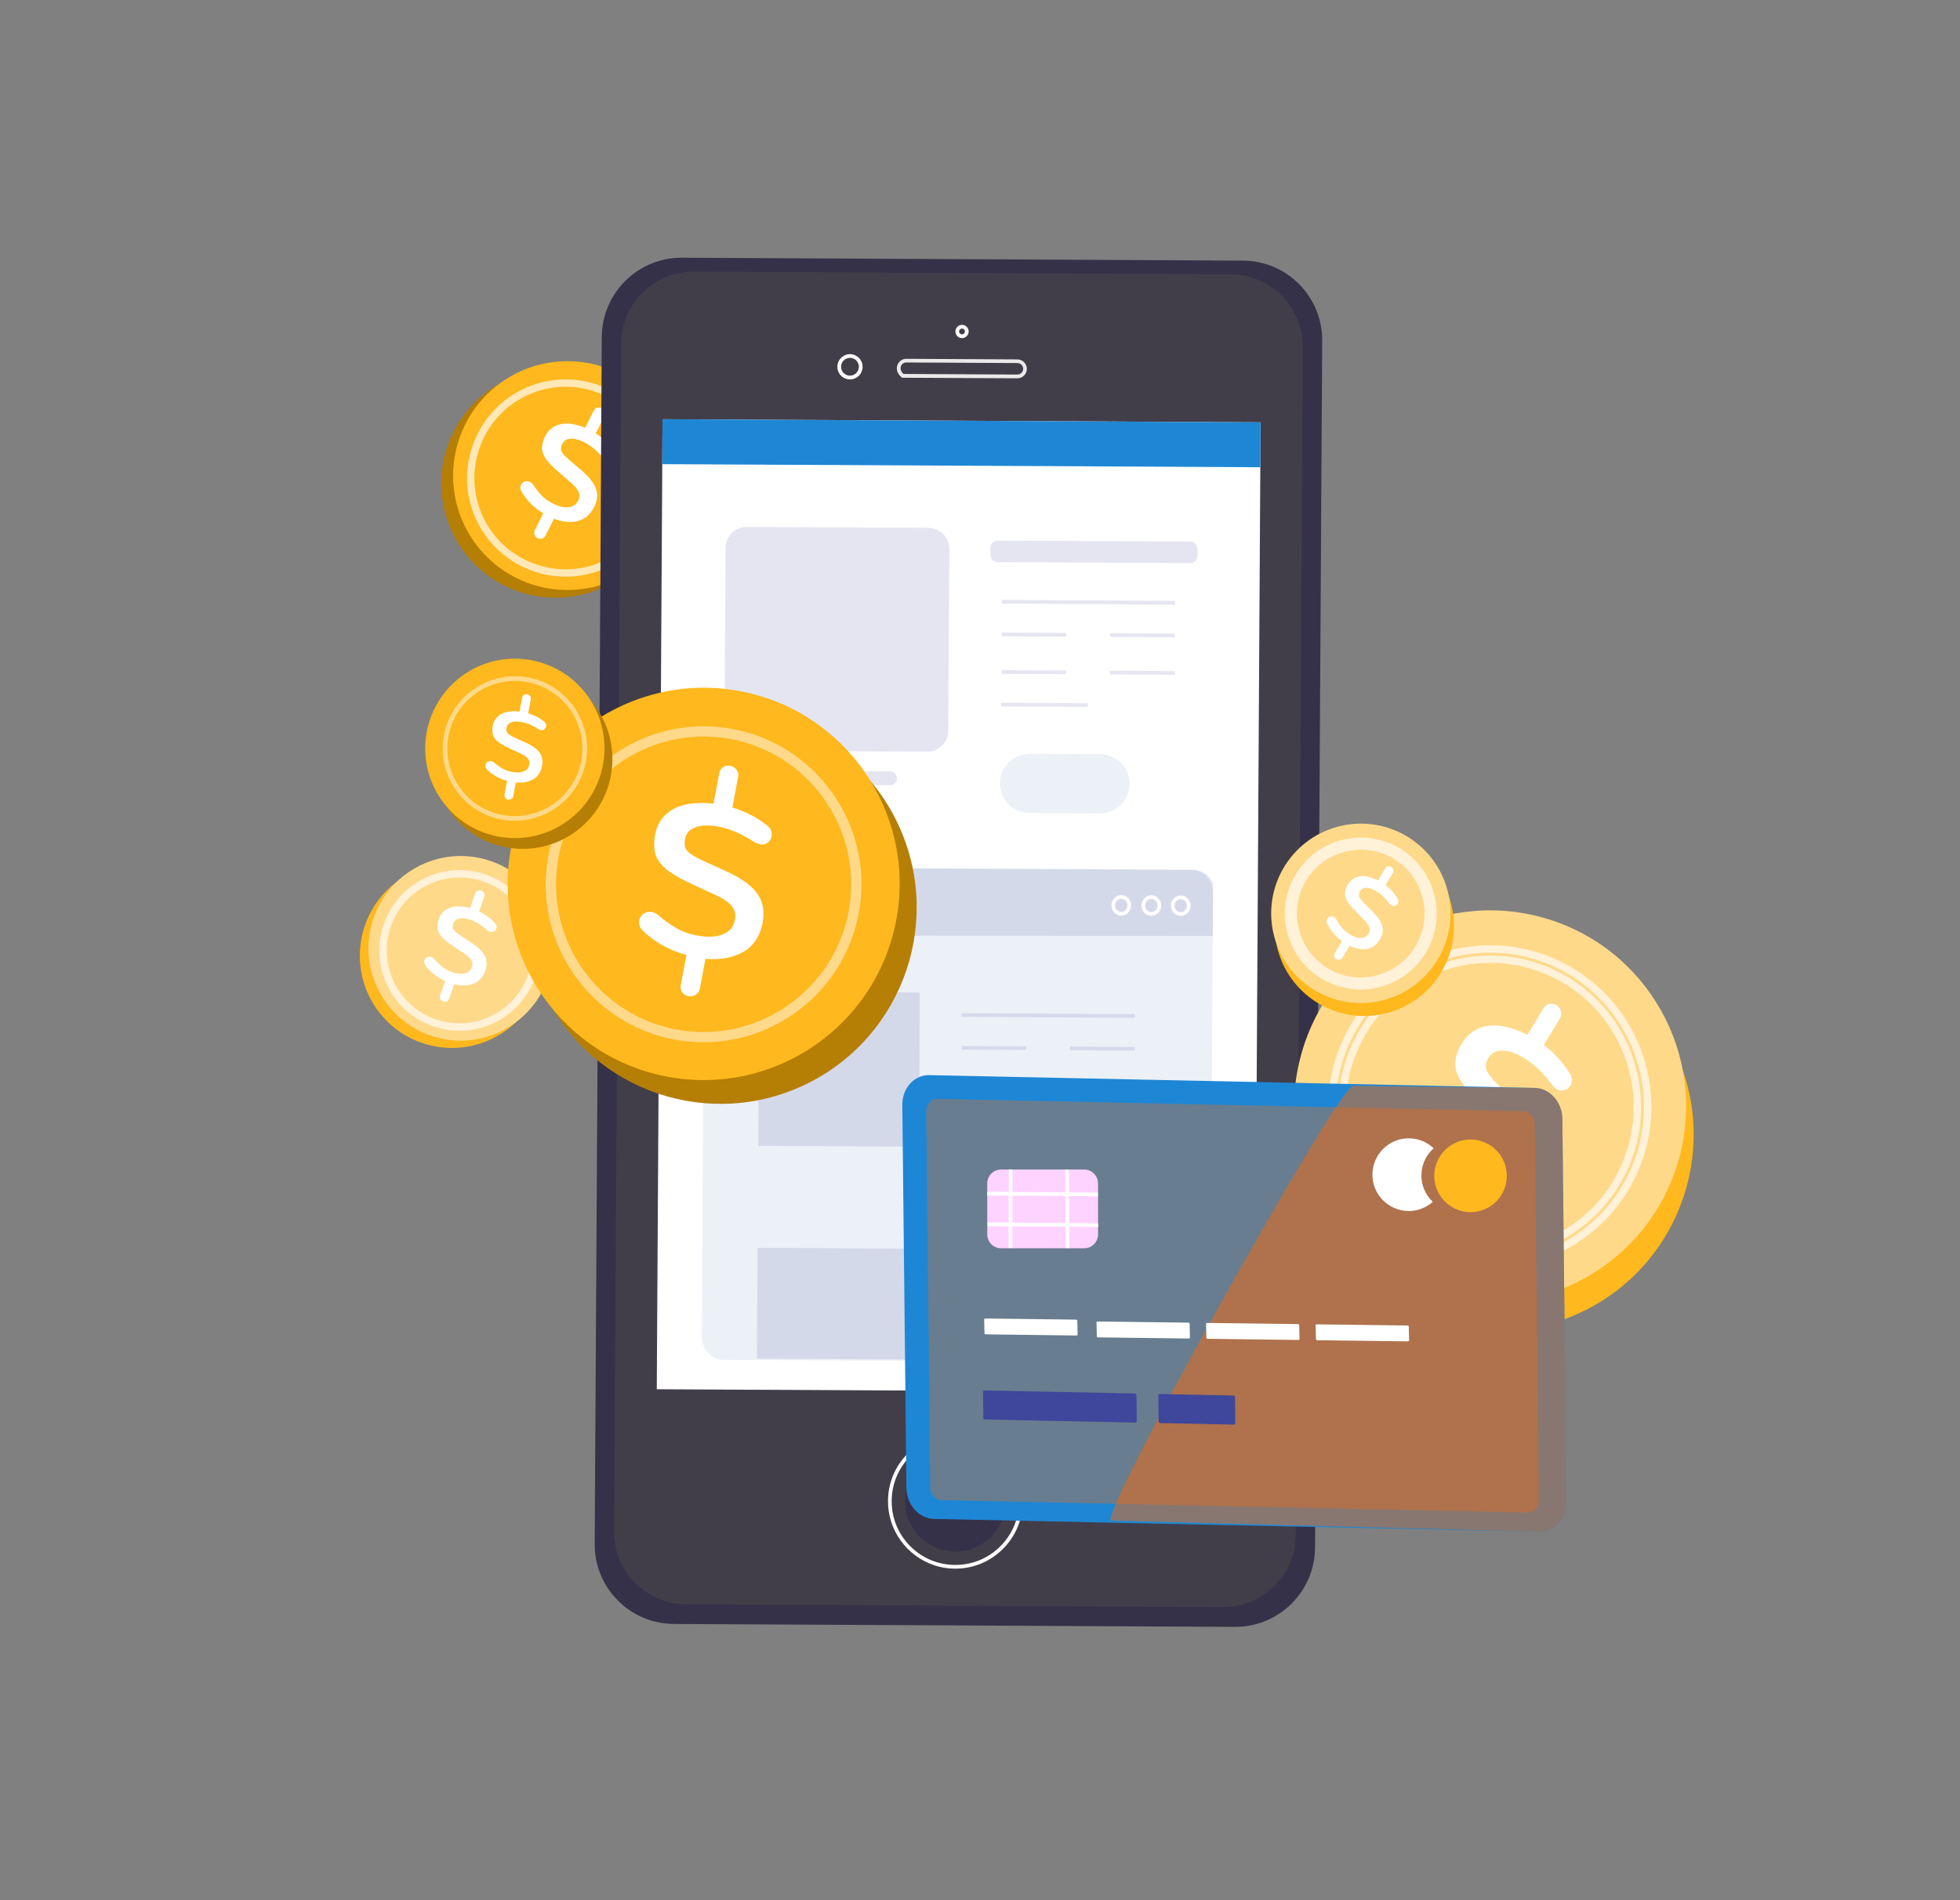 <svg width="66" height="64" viewBox="0 0 66 64" fill="none" xmlns="http://www.w3.org/2000/svg">
<rect x="0" y="0" width="66" height="64" fill="#808080" stroke="none"/>
<g id="OBJECTS" clip-path="url(#clip0_1459_44312)">
<g id="Group">
<g id="Group_2">
<path id="Vector" d="M17.487 19.932C19.503 20.606 21.684 19.515 22.358 17.496C23.033 15.478 21.945 13.295 19.928 12.622C17.912 11.948 15.731 13.039 15.056 15.058C14.382 17.076 15.47 19.259 17.487 19.932Z" fill="#B57E05"/>
<path id="Vector_2" d="M21.508 19.029C23.17 17.7 23.442 15.275 22.116 13.613C20.79 11.95 18.367 11.68 16.706 13.008C15.044 14.337 14.772 16.762 16.098 18.424C17.424 20.087 19.846 20.357 21.508 19.029Z" fill="#FFB81D"/>
<path id="Vector_3" opacity="0.67" d="M17.996 19.252C17.142 18.966 16.405 18.337 16.012 17.45C15.271 15.775 16.028 13.808 17.701 13.064C18.511 12.704 19.415 12.682 20.24 13C21.067 13.318 21.721 13.941 22.081 14.752C22.822 16.426 22.064 18.393 20.392 19.137C19.605 19.486 18.753 19.505 17.996 19.252ZM20.017 13.184C19.289 12.941 18.508 12.978 17.802 13.292C17.052 13.626 16.476 14.231 16.182 14.998C15.886 15.764 15.907 16.599 16.239 17.35C16.926 18.898 18.744 19.599 20.292 18.91C21.042 18.577 21.616 17.972 21.911 17.205C22.207 16.439 22.187 15.604 21.854 14.853C21.521 14.103 20.917 13.527 20.151 13.233C20.107 13.216 20.062 13.199 20.017 13.184Z" fill="white"/>
<path id="Vector_4" d="M18.295 17.292C18.12 17.186 17.97 17.067 17.844 16.933C17.719 16.799 17.622 16.668 17.553 16.541C17.514 16.467 17.511 16.395 17.544 16.328C17.571 16.275 17.614 16.238 17.672 16.216C17.73 16.195 17.788 16.2 17.845 16.228C17.89 16.251 17.928 16.286 17.961 16.335C18.043 16.462 18.135 16.58 18.238 16.686C18.34 16.793 18.468 16.885 18.622 16.961C18.679 16.99 18.735 17.014 18.79 17.034C18.845 17.053 18.901 17.068 18.957 17.077C19.012 17.087 19.065 17.09 19.116 17.086C19.167 17.082 19.214 17.073 19.257 17.057C19.3 17.041 19.341 17.017 19.378 16.983C19.414 16.949 19.445 16.907 19.471 16.857C19.518 16.763 19.523 16.67 19.486 16.577C19.449 16.483 19.367 16.381 19.241 16.272L18.84 15.925C18.762 15.855 18.697 15.797 18.646 15.75C18.595 15.703 18.543 15.649 18.488 15.59C18.434 15.529 18.391 15.476 18.362 15.429C18.332 15.381 18.306 15.329 18.285 15.27C18.262 15.211 18.25 15.153 18.25 15.095C18.249 15.038 18.257 14.976 18.274 14.909C18.29 14.842 18.317 14.771 18.354 14.697C18.389 14.628 18.429 14.567 18.476 14.514C18.524 14.462 18.575 14.419 18.63 14.385C18.685 14.35 18.745 14.323 18.809 14.304C18.873 14.285 18.942 14.272 19.011 14.268C19.082 14.264 19.154 14.267 19.231 14.277C19.308 14.287 19.385 14.303 19.463 14.325C19.541 14.347 19.622 14.376 19.704 14.41L19.99 13.838C20.018 13.781 20.058 13.744 20.108 13.731C20.159 13.716 20.207 13.722 20.255 13.746C20.304 13.77 20.338 13.808 20.359 13.859C20.38 13.911 20.377 13.964 20.349 14.02L20.06 14.597C20.152 14.655 20.239 14.718 20.319 14.79C20.399 14.86 20.463 14.922 20.511 14.976C20.558 15.03 20.603 15.084 20.645 15.14C20.713 15.227 20.724 15.315 20.681 15.402C20.672 15.421 20.659 15.438 20.644 15.452C20.629 15.469 20.612 15.481 20.593 15.489C20.575 15.499 20.555 15.505 20.535 15.511C20.515 15.516 20.494 15.517 20.47 15.513C20.447 15.509 20.424 15.501 20.402 15.49C20.391 15.485 20.381 15.477 20.372 15.47C20.362 15.463 20.353 15.456 20.341 15.447C20.331 15.438 20.321 15.43 20.311 15.42C20.309 15.419 20.29 15.398 20.252 15.357C20.215 15.316 20.188 15.287 20.171 15.27C20.155 15.252 20.124 15.222 20.08 15.181C20.036 15.14 19.996 15.107 19.962 15.08C19.927 15.054 19.885 15.024 19.834 14.99C19.784 14.957 19.732 14.927 19.681 14.901C19.573 14.847 19.472 14.81 19.378 14.79C19.284 14.769 19.196 14.771 19.114 14.794C19.033 14.819 18.972 14.87 18.933 14.95C18.882 15.05 18.875 15.137 18.91 15.21C18.947 15.282 19.04 15.383 19.193 15.513L19.588 15.849C19.843 16.067 20.004 16.273 20.069 16.467C20.134 16.661 20.114 16.864 20.007 17.076C19.88 17.331 19.696 17.488 19.456 17.549C19.216 17.609 18.949 17.584 18.654 17.471L18.373 18.034C18.346 18.09 18.305 18.124 18.252 18.139C18.199 18.153 18.147 18.147 18.096 18.122C18.067 18.107 18.042 18.087 18.022 18.061C18.003 18.035 17.992 18.003 17.988 17.967C17.985 17.93 17.992 17.892 18.012 17.853L18.293 17.29L18.295 17.292Z" fill="white"/>
</g>
<g id="Group_3">
<path id="Vector_5" d="M41.586 54.795L22.69 54.696C21.208 54.688 20.016 53.48 20.025 51.998L20.264 11.35C20.273 9.867 21.481 8.673 22.961 8.68L41.857 8.778C43.339 8.785 44.532 9.994 44.523 11.476L44.282 52.124C44.273 53.608 43.065 54.802 41.584 54.794L41.586 54.795Z" fill="#353148"/>
<path id="Vector_6" d="M41.178 54.128L23.105 54.034C21.757 54.027 20.672 52.927 20.679 51.579L20.916 11.577C20.923 10.227 22.023 9.14 23.371 9.146L41.444 9.241C42.792 9.247 43.878 10.348 43.87 11.696L43.633 51.698C43.626 53.047 42.526 54.135 41.179 54.128L41.178 54.128Z" fill="#423E49"/>
<g id="Group_4">
<path id="Vector_7" d="M42.448 14.225L22.31 14.12L22.116 46.791L42.255 46.895L42.448 14.225Z" fill="white"/>
<path id="Vector_8" d="M42.447 14.226L22.309 14.121L22.3 15.633L42.438 15.737L42.447 14.226Z" fill="#1E87D5"/>
</g>
<g id="Group_5">
<path id="Vector_9" d="M23.711 31.527L23.72 30.011C23.722 29.569 24.049 29.212 24.449 29.215L40.127 29.297C40.528 29.299 40.849 29.659 40.847 30.102L40.758 45.085C40.757 45.527 40.43 45.884 40.03 45.882L24.352 45.8C23.951 45.797 23.629 45.438 23.632 44.995L23.645 42.59" fill="#ECF1F7"/>
<path id="Vector_10" opacity="0.14" d="M23.711 31.508L23.721 29.793C23.722 29.471 24.049 29.212 24.449 29.214L40.127 29.296C40.528 29.299 40.85 29.561 40.848 29.884L40.837 31.524" fill="#3E479B"/>
<path id="Vector_11" d="M37.656 30.821C37.605 30.804 37.56 30.774 37.521 30.734C37.459 30.669 37.426 30.583 37.427 30.491C37.429 30.301 37.577 30.147 37.76 30.148C37.944 30.149 38.091 30.305 38.089 30.494C38.087 30.684 37.939 30.838 37.756 30.837C37.721 30.837 37.687 30.831 37.655 30.821L37.656 30.821ZM37.82 30.284C37.801 30.277 37.78 30.273 37.759 30.274C37.645 30.274 37.552 30.371 37.551 30.493C37.551 30.552 37.572 30.608 37.611 30.65C37.65 30.69 37.701 30.714 37.756 30.714C37.87 30.714 37.963 30.616 37.965 30.495C37.965 30.396 37.904 30.311 37.82 30.284Z" fill="white"/>
<path id="Vector_12" d="M38.667 30.827C38.616 30.81 38.571 30.78 38.532 30.74C38.47 30.674 38.437 30.589 38.437 30.497C38.438 30.405 38.473 30.32 38.535 30.255C38.599 30.19 38.681 30.154 38.771 30.154C38.954 30.155 39.101 30.31 39.1 30.5C39.098 30.69 38.948 30.843 38.766 30.843C38.732 30.843 38.699 30.837 38.666 30.826L38.667 30.827ZM38.832 30.29C38.813 30.284 38.792 30.279 38.771 30.28C38.716 30.28 38.664 30.302 38.625 30.343C38.585 30.385 38.562 30.44 38.562 30.499C38.562 30.558 38.584 30.614 38.623 30.656C38.662 30.697 38.713 30.72 38.768 30.72C38.882 30.72 38.976 30.623 38.976 30.501C38.976 30.402 38.915 30.318 38.832 30.29Z" fill="white"/>
<path id="Vector_13" d="M39.658 30.832C39.523 30.787 39.427 30.656 39.428 30.502C39.43 30.312 39.578 30.158 39.762 30.159C39.851 30.16 39.934 30.195 39.996 30.262C40.058 30.327 40.091 30.413 40.091 30.505C40.09 30.597 40.055 30.682 39.993 30.747C39.929 30.812 39.846 30.848 39.757 30.848C39.722 30.848 39.688 30.842 39.658 30.832ZM39.821 30.294C39.801 30.288 39.781 30.285 39.761 30.285C39.646 30.284 39.553 30.382 39.552 30.504C39.551 30.625 39.644 30.725 39.758 30.725C39.813 30.725 39.865 30.703 39.903 30.662C39.944 30.62 39.966 30.564 39.966 30.505C39.966 30.446 39.945 30.391 39.906 30.349C39.881 30.323 39.853 30.305 39.821 30.294Z" fill="white"/>
<g id="Group_6" opacity="0.14">
<path id="Vector_14" d="M32.382 34.25L32.383 34.126L38.219 34.157L38.218 34.282L32.382 34.25Z" fill="#3E479B"/>
</g>
<g id="Group_7" opacity="0.14">
<path id="Vector_15" d="M32.363 37.713L32.364 37.589L35.281 37.604L35.28 37.728L32.363 37.713Z" fill="#3E479B"/>
</g>
<g id="Group_8" opacity="0.14">
<path id="Vector_16" d="M32.375 35.354L32.376 35.229L34.555 35.241L34.554 35.365L32.375 35.354Z" fill="#3E479B"/>
</g>
<g id="Group_9" opacity="0.14">
<path id="Vector_17" d="M36.032 35.374L36.033 35.249L38.213 35.26L38.212 35.385L36.032 35.374Z" fill="#3E479B"/>
</g>
<g id="Group_10" opacity="0.14">
<path id="Vector_18" d="M32.368 36.617L32.369 36.492L34.548 36.505L34.547 36.629L32.368 36.617Z" fill="#3E479B"/>
</g>
<g id="Group_11" opacity="0.14">
<path id="Vector_19" d="M36.025 36.635L36.026 36.511L38.205 36.523L38.204 36.648L36.025 36.635Z" fill="#3E479B"/>
</g>
<path id="Vector_20" opacity="0.14" d="M30.974 33.426L25.562 33.398L25.532 38.593L30.944 38.621L30.974 33.426Z" fill="#3E479B"/>
<g id="Group_12" opacity="0.14">
<path id="Vector_21" d="M32.331 42.879L32.332 42.755L38.167 42.785L38.166 42.909L32.331 42.879Z" fill="#3E479B"/>
</g>
<g id="Group_13" opacity="0.14">
<path id="Vector_22" d="M32.324 43.983L32.325 43.859L34.505 43.87L34.504 43.994L32.324 43.983Z" fill="#3E479B"/>
</g>
<g id="Group_14" opacity="0.14">
<path id="Vector_23" d="M35.982 44.002L35.983 43.877L38.161 43.889L38.16 44.013L35.982 44.002Z" fill="#3E479B"/>
</g>
<g id="Group_15" opacity="0.14">
<path id="Vector_24" d="M32.317 45.246L32.318 45.121L34.497 45.133L34.496 45.257L32.317 45.246Z" fill="#3E479B"/>
</g>
<g id="Group_16" opacity="0.14">
<path id="Vector_25" d="M35.974 45.264L35.975 45.14L38.153 45.151L38.152 45.275L35.974 45.264Z" fill="#3E479B"/>
</g>
<path id="Vector_26" opacity="0.14" d="M30.922 42.055L25.51 42.027L25.488 45.762L30.9 45.791L30.922 42.055Z" fill="#3E479B"/>
</g>
<path id="Vector_27" d="M32.095 51.242L32.107 49.441L32.231 49.442L32.22 51.243L32.095 51.242Z" fill="#423E49"/>
<g id="Group_17">
<path id="Vector_28" d="M31.453 52.717C30.548 52.414 29.896 51.556 29.902 50.55C29.905 49.943 30.145 49.374 30.576 48.947C31.007 48.52 31.578 48.287 32.184 48.29C33.435 48.297 34.447 49.321 34.44 50.574C34.436 51.181 34.197 51.749 33.765 52.176C33.334 52.603 32.763 52.837 32.157 52.834C31.911 52.833 31.674 52.792 31.453 52.718L31.453 52.717ZM32.849 48.524C32.639 48.454 32.416 48.416 32.183 48.414C31.61 48.41 31.07 48.632 30.663 49.035C30.256 49.439 30.029 49.976 30.026 50.55C30.022 51.124 30.243 51.664 30.646 52.072C31.048 52.479 31.585 52.706 32.159 52.708C32.732 52.712 33.271 52.49 33.679 52.087C34.086 51.683 34.313 51.146 34.316 50.572C34.321 49.621 33.705 48.808 32.85 48.523L32.849 48.524Z" fill="white"/>
<path id="Vector_29" d="M32.85 52.118C33.709 51.744 34.104 50.742 33.73 49.882C33.356 49.021 32.356 48.627 31.496 49.002C30.636 49.377 30.242 50.378 30.616 51.239C30.989 52.099 31.99 52.493 32.85 52.118Z" fill="#353148"/>
<g id="Group_18">
<g id="Group_19">
<path id="Vector_30" opacity="0.89" d="M30.374 12.72L30.357 12.706C30.26 12.627 30.204 12.524 30.2 12.418C30.197 12.326 30.229 12.239 30.295 12.176C30.356 12.116 30.435 12.084 30.521 12.085L34.26 12.105C34.345 12.106 34.425 12.139 34.484 12.2C34.544 12.26 34.577 12.339 34.577 12.425C34.576 12.561 34.489 12.681 34.36 12.725C34.326 12.736 34.292 12.742 34.256 12.742L30.375 12.722L30.374 12.72ZM34.32 12.238C34.301 12.231 34.279 12.228 34.259 12.228L30.519 12.208C30.467 12.207 30.419 12.227 30.383 12.263C30.343 12.303 30.322 12.354 30.326 12.411C30.329 12.476 30.362 12.541 30.421 12.595L34.258 12.615C34.279 12.615 34.301 12.611 34.322 12.605C34.4 12.578 34.453 12.504 34.454 12.422C34.454 12.37 34.434 12.32 34.397 12.284C34.375 12.263 34.349 12.246 34.321 12.237L34.32 12.238Z" fill="white"/>
<path id="Vector_31" d="M28.486 12.757C28.424 12.736 28.367 12.701 28.319 12.652C28.24 12.572 28.196 12.464 28.197 12.351C28.198 12.238 28.242 12.132 28.323 12.051C28.404 11.972 28.511 11.927 28.624 11.928C28.858 11.929 29.047 12.121 29.046 12.355C29.046 12.47 29 12.575 28.92 12.656C28.839 12.735 28.732 12.78 28.619 12.779C28.573 12.778 28.529 12.771 28.486 12.757ZM28.716 12.068C28.687 12.058 28.655 12.053 28.623 12.053C28.543 12.052 28.467 12.083 28.41 12.139C28.353 12.196 28.322 12.271 28.321 12.351C28.321 12.431 28.352 12.507 28.408 12.564C28.465 12.621 28.539 12.652 28.619 12.653C28.699 12.653 28.775 12.622 28.832 12.566C28.889 12.509 28.92 12.434 28.921 12.354C28.922 12.221 28.835 12.108 28.715 12.068L28.716 12.068Z" fill="white"/>
</g>
<path id="Vector_32" d="M32.324 11.376C32.236 11.347 32.172 11.262 32.172 11.164C32.173 11.104 32.196 11.049 32.238 11.006C32.281 10.964 32.337 10.942 32.396 10.942C32.455 10.942 32.511 10.966 32.554 11.008C32.596 11.051 32.618 11.107 32.618 11.166C32.617 11.225 32.593 11.281 32.552 11.323C32.509 11.366 32.454 11.388 32.394 11.388C32.37 11.388 32.347 11.384 32.324 11.376ZM32.426 11.072C32.417 11.068 32.406 11.066 32.395 11.066C32.369 11.067 32.344 11.077 32.325 11.094C32.306 11.113 32.297 11.137 32.296 11.163C32.295 11.217 32.339 11.262 32.394 11.262C32.42 11.261 32.445 11.251 32.464 11.234C32.482 11.215 32.492 11.191 32.492 11.164C32.492 11.138 32.481 11.114 32.464 11.095C32.454 11.083 32.441 11.075 32.425 11.07L32.426 11.072Z" fill="white"/>
</g>
</g>
<g id="Group_20">
<path id="Vector_33" opacity="0.14" d="M31.262 17.779L25.147 17.747C24.756 17.745 24.437 18.061 24.434 18.453L24.398 24.573C24.396 24.965 24.711 25.285 25.103 25.287L31.217 25.318C31.609 25.32 31.928 25.004 31.93 24.612L31.967 18.492C31.969 18.1 31.654 17.781 31.262 17.779Z" fill="#3E479B"/>
<g id="Group_21">
<path id="Vector_34" d="M37.035 27.398L34.662 27.385C34.111 27.382 33.667 26.933 33.67 26.382C33.673 25.83 34.122 25.386 34.673 25.388L37.046 25.401C37.597 25.404 38.041 25.853 38.038 26.404C38.035 26.956 37.586 27.401 37.035 27.398Z" fill="#ECF1F7"/>
</g>
<path id="Vector_35" opacity="0.14" d="M40.081 18.241L33.597 18.207C33.462 18.207 33.351 18.316 33.351 18.451L33.349 18.687C33.348 18.822 33.458 18.933 33.593 18.933L40.077 18.967C40.212 18.968 40.322 18.858 40.323 18.723L40.325 18.488C40.325 18.352 40.216 18.242 40.081 18.241Z" fill="#3E479B"/>
<path id="Vector_36" opacity="0.14" d="M29.971 26.448L26.191 26.428C26.062 26.427 25.957 26.323 25.959 26.193C25.96 26.064 26.064 25.959 26.194 25.961L29.974 25.98C30.104 25.981 30.208 26.086 30.206 26.215C30.205 26.345 30.101 26.449 29.971 26.448Z" fill="#3E479B"/>
<g id="Group_22" opacity="0.14">
<path id="Vector_37" d="M39.571 20.239L33.735 20.204L33.734 20.329L39.57 20.364L39.571 20.239Z" fill="#3E479B"/>
</g>
<g id="Group_23" opacity="0.14">
<path id="Vector_38" d="M36.63 23.686L33.712 23.668L33.712 23.793L36.63 23.81L36.63 23.686Z" fill="#3E479B"/>
</g>
<g id="Group_24" opacity="0.14">
<path id="Vector_39" d="M35.908 21.319L33.729 21.306L33.728 21.43L35.907 21.443L35.908 21.319Z" fill="#3E479B"/>
</g>
<g id="Group_25" opacity="0.14">
<path id="Vector_40" d="M39.563 21.34L37.384 21.327L37.383 21.452L39.562 21.465L39.563 21.34Z" fill="#3E479B"/>
</g>
<g id="Group_26" opacity="0.14">
<path id="Vector_41" d="M35.899 22.584L33.72 22.571L33.719 22.696L35.898 22.709L35.899 22.584Z" fill="#3E479B"/>
</g>
<g id="Group_27" opacity="0.14">
<path id="Vector_42" d="M39.557 22.604L37.377 22.591L37.377 22.715L39.556 22.729L39.557 22.604Z" fill="#3E479B"/>
</g>
</g>
</g>
</g>
<g id="Group_28">
<g id="Group_29">
<g id="Group_30">
<path id="Vector_43" d="M14.514 35.214C16.184 35.604 17.855 34.565 18.246 32.893C18.637 31.221 17.6 29.549 15.929 29.159C14.259 28.769 12.588 29.809 12.198 31.481C11.807 33.153 12.844 34.825 14.514 35.214Z" fill="#FFB81D"/>
<path id="Vector_44" d="M14.739 34.951C16.4 35.378 18.093 34.376 18.521 32.712C18.948 31.049 17.948 29.355 16.287 28.929C14.626 28.502 12.932 29.505 12.505 31.168C12.078 32.831 13.078 34.525 14.739 34.951Z" fill="#FFD98A"/>
<path id="Vector_45" opacity="0.67" d="M14.613 34.575C14.005 34.373 13.495 33.965 13.161 33.411C12.788 32.792 12.678 32.065 12.852 31.364C13.026 30.664 13.461 30.071 14.079 29.697C14.697 29.323 15.423 29.213 16.123 29.386C16.823 29.56 17.415 29.995 17.788 30.613C18.161 31.231 18.271 31.959 18.097 32.659C17.923 33.36 17.488 33.953 16.87 34.326C16.252 34.7 15.526 34.811 14.826 34.637C14.754 34.62 14.683 34.599 14.614 34.576L14.613 34.575ZM16.256 29.684C16.193 29.663 16.129 29.644 16.064 29.628C15.428 29.47 14.769 29.571 14.208 29.91C13.648 30.249 13.252 30.787 13.095 31.423C12.937 32.06 13.037 32.719 13.375 33.28C13.714 33.841 14.249 34.236 14.886 34.394C15.522 34.551 16.181 34.451 16.741 34.111C17.302 33.772 17.698 33.235 17.855 32.598C18.013 31.962 17.913 31.302 17.575 30.741C17.27 30.238 16.808 29.867 16.256 29.683L16.256 29.684Z" fill="white"/>
<path id="Vector_46" d="M14.992 33.04C14.841 32.972 14.71 32.892 14.596 32.797C14.482 32.703 14.391 32.608 14.323 32.513C14.284 32.457 14.276 32.4 14.295 32.343C14.31 32.297 14.341 32.263 14.385 32.241C14.429 32.219 14.476 32.216 14.526 32.233C14.563 32.245 14.598 32.27 14.63 32.307C14.709 32.4 14.794 32.485 14.886 32.559C14.979 32.635 15.09 32.696 15.221 32.741C15.271 32.758 15.317 32.772 15.364 32.782C15.41 32.792 15.455 32.798 15.501 32.8C15.546 32.802 15.589 32.799 15.629 32.79C15.669 32.783 15.705 32.77 15.739 32.754C15.772 32.737 15.802 32.713 15.828 32.682C15.854 32.652 15.874 32.615 15.89 32.572C15.918 32.493 15.913 32.418 15.874 32.346C15.835 32.274 15.76 32.201 15.648 32.126L15.292 31.889C15.222 31.841 15.165 31.8 15.119 31.768C15.073 31.736 15.026 31.698 14.977 31.655C14.927 31.612 14.887 31.574 14.86 31.54C14.831 31.505 14.805 31.465 14.78 31.42C14.756 31.375 14.741 31.329 14.735 31.284C14.729 31.239 14.729 31.188 14.736 31.132C14.743 31.077 14.756 31.017 14.779 30.953C14.798 30.894 14.826 30.842 14.858 30.795C14.889 30.747 14.928 30.708 14.967 30.675C15.008 30.643 15.053 30.614 15.103 30.592C15.152 30.569 15.205 30.552 15.261 30.542C15.317 30.532 15.376 30.527 15.438 30.528C15.499 30.528 15.563 30.533 15.628 30.543C15.693 30.552 15.76 30.567 15.83 30.586L16.001 30.1C16.018 30.05 16.047 30.018 16.085 30.002C16.123 29.986 16.163 29.985 16.204 29.999C16.245 30.012 16.277 30.04 16.298 30.078C16.32 30.117 16.322 30.16 16.306 30.208L16.133 30.699C16.212 30.736 16.287 30.779 16.359 30.827C16.43 30.876 16.488 30.919 16.532 30.957C16.575 30.995 16.616 31.035 16.655 31.076C16.718 31.139 16.736 31.208 16.71 31.282C16.705 31.297 16.697 31.313 16.686 31.327C16.677 31.34 16.663 31.352 16.65 31.362C16.636 31.372 16.622 31.379 16.605 31.385C16.589 31.391 16.572 31.394 16.553 31.394C16.533 31.394 16.514 31.39 16.495 31.382C16.485 31.379 16.476 31.376 16.468 31.371C16.461 31.367 16.452 31.361 16.442 31.355C16.432 31.349 16.424 31.343 16.415 31.337C16.414 31.337 16.396 31.322 16.362 31.293C16.328 31.265 16.304 31.244 16.288 31.232C16.272 31.22 16.245 31.199 16.206 31.171C16.167 31.144 16.131 31.12 16.102 31.102C16.072 31.085 16.034 31.066 15.99 31.043C15.946 31.022 15.903 31.003 15.858 30.987C15.767 30.955 15.683 30.935 15.605 30.929C15.528 30.921 15.457 30.932 15.394 30.959C15.331 30.987 15.288 31.034 15.264 31.102C15.234 31.188 15.237 31.258 15.273 31.311C15.309 31.365 15.395 31.437 15.53 31.526L15.881 31.756C16.106 31.905 16.256 32.053 16.328 32.201C16.4 32.348 16.404 32.514 16.339 32.696C16.263 32.912 16.132 33.057 15.945 33.13C15.758 33.203 15.542 33.209 15.296 33.149L15.127 33.628C15.111 33.676 15.081 33.708 15.04 33.724C14.999 33.741 14.957 33.741 14.915 33.727C14.889 33.718 14.867 33.704 14.85 33.685C14.831 33.666 14.819 33.642 14.812 33.614C14.805 33.585 14.809 33.553 14.819 33.52L14.989 33.041L14.992 33.04Z" fill="white"/>
</g>
<g id="Group_31">
<g id="Group_32">
<path id="Vector_47" d="M27.214 36.481C30.475 34.85 31.8 30.882 30.173 27.618C28.546 24.355 24.583 23.031 21.322 24.662C18.06 26.293 16.735 30.261 18.362 33.525C19.989 36.788 23.952 38.112 27.214 36.481Z" fill="#B57E05"/>
<path id="Vector_48" d="M22.232 36.214C25.786 37.02 29.322 34.789 30.13 31.231C30.939 27.672 28.712 24.134 25.158 23.328C21.604 22.522 18.068 24.753 17.259 28.311C16.451 31.869 18.678 35.407 22.232 36.214Z" fill="#FFB81D"/>
<path id="Vector_49" d="M22.828 35.034C19.935 34.559 17.97 31.818 18.447 28.922C18.924 26.027 21.663 24.058 24.556 24.533C27.448 25.008 29.414 27.749 28.937 30.645C28.46 33.54 25.72 35.509 22.828 35.034ZM24.5 24.874C21.795 24.43 19.232 26.272 18.787 28.979C18.342 31.686 20.18 34.25 22.884 34.693C25.589 35.137 28.151 33.295 28.596 30.588C29.042 27.881 27.203 25.317 24.5 24.874Z" fill="#FFD98A"/>
<path id="Vector_50" d="M23.114 32.166C22.797 32.08 22.511 31.959 22.257 31.809C22.002 31.657 21.794 31.498 21.631 31.331C21.537 31.231 21.501 31.122 21.524 31.004C21.541 30.908 21.591 30.832 21.672 30.773C21.753 30.715 21.844 30.696 21.945 30.715C22.024 30.73 22.101 30.767 22.175 30.83C22.359 30.991 22.554 31.131 22.76 31.252C22.966 31.374 23.205 31.459 23.478 31.509C23.58 31.529 23.678 31.541 23.772 31.547C23.866 31.552 23.959 31.55 24.05 31.54C24.14 31.529 24.224 31.51 24.301 31.482C24.378 31.454 24.447 31.418 24.507 31.375C24.568 31.332 24.619 31.276 24.662 31.207C24.703 31.139 24.733 31.059 24.75 30.971C24.781 30.806 24.748 30.659 24.649 30.53C24.551 30.401 24.379 30.278 24.135 30.165L23.36 29.805C23.207 29.732 23.08 29.67 22.981 29.62C22.883 29.57 22.777 29.509 22.665 29.441C22.554 29.372 22.464 29.308 22.398 29.247C22.331 29.187 22.267 29.116 22.205 29.035C22.143 28.954 22.101 28.869 22.074 28.78C22.048 28.691 22.033 28.591 22.029 28.48C22.024 28.368 22.034 28.247 22.059 28.114C22.081 27.992 22.119 27.88 22.168 27.777C22.218 27.674 22.278 27.584 22.349 27.506C22.419 27.429 22.5 27.361 22.591 27.301C22.682 27.241 22.782 27.193 22.889 27.155C22.996 27.117 23.112 27.089 23.234 27.072C23.357 27.054 23.483 27.045 23.615 27.044C23.746 27.043 23.884 27.051 24.026 27.067L24.217 26.055C24.236 25.952 24.282 25.879 24.353 25.835C24.424 25.79 24.502 25.776 24.589 25.793C24.674 25.808 24.745 25.852 24.8 25.922C24.855 25.992 24.873 26.077 24.854 26.175L24.662 27.198C24.831 27.247 24.992 27.309 25.149 27.382C25.305 27.455 25.432 27.524 25.529 27.586C25.626 27.649 25.72 27.714 25.808 27.782C25.951 27.888 26.009 28.017 25.981 28.173C25.975 28.206 25.963 28.238 25.947 28.27C25.931 28.301 25.911 28.327 25.886 28.35C25.861 28.373 25.835 28.392 25.806 28.409C25.777 28.425 25.744 28.437 25.706 28.441C25.668 28.445 25.629 28.444 25.589 28.438C25.57 28.434 25.55 28.428 25.533 28.421C25.515 28.416 25.496 28.406 25.477 28.399C25.456 28.389 25.437 28.38 25.418 28.37C25.415 28.369 25.375 28.345 25.299 28.299C25.223 28.252 25.167 28.218 25.134 28.199C25.101 28.18 25.04 28.148 24.953 28.103C24.865 28.059 24.79 28.025 24.724 27.999C24.659 27.973 24.579 27.945 24.487 27.916C24.393 27.886 24.301 27.863 24.209 27.845C24.017 27.809 23.845 27.796 23.689 27.807C23.534 27.817 23.398 27.859 23.283 27.932C23.166 28.006 23.095 28.114 23.068 28.256C23.035 28.434 23.061 28.571 23.15 28.668C23.238 28.764 23.428 28.879 23.724 29.013L24.486 29.361C24.979 29.586 25.318 29.834 25.506 30.105C25.694 30.375 25.752 30.7 25.68 31.079C25.595 31.53 25.38 31.857 25.033 32.058C24.687 32.258 24.261 32.337 23.755 32.294L23.567 33.292C23.549 33.39 23.501 33.462 23.424 33.508C23.347 33.553 23.265 33.568 23.176 33.551C23.123 33.541 23.076 33.52 23.035 33.488C22.993 33.456 22.962 33.412 22.939 33.358C22.917 33.303 22.913 33.24 22.926 33.171L23.113 32.173L23.114 32.166Z" fill="white"/>
</g>
<g id="Group_33">
<path id="Vector_51" d="M17.542 28.59C19.209 28.623 20.587 27.297 20.621 25.628C20.655 23.96 19.331 22.581 17.664 22.548C15.997 22.516 14.619 23.842 14.585 25.51C14.551 27.179 15.875 28.558 17.542 28.59Z" fill="#B57E05"/>
<path id="Vector_52" d="M19.113 27.648C20.461 26.666 20.759 24.775 19.778 23.427C18.797 22.078 16.909 21.781 15.561 22.764C14.213 23.747 13.915 25.637 14.896 26.986C15.877 28.335 17.765 28.631 19.113 27.648Z" fill="#FFB81D"/>
<path id="Vector_53" d="M16.943 27.612C15.62 27.395 14.722 26.14 14.938 24.816C15.156 23.492 16.41 22.591 17.733 22.807C19.056 23.025 19.955 24.279 19.738 25.604C19.52 26.928 18.266 27.828 16.943 27.612ZM17.707 22.964C16.47 22.761 15.297 23.603 15.094 24.841C14.89 26.08 15.731 27.253 16.967 27.456C18.204 27.659 19.377 26.817 19.581 25.579C19.785 24.34 18.944 23.167 17.707 22.964Z" fill="#FFD98A"/>
<path id="Vector_54" d="M17.074 26.3C16.929 26.261 16.798 26.205 16.682 26.136C16.566 26.067 16.47 25.993 16.396 25.917C16.353 25.871 16.337 25.821 16.347 25.768C16.355 25.725 16.377 25.689 16.415 25.662C16.453 25.636 16.494 25.627 16.541 25.636C16.576 25.643 16.611 25.66 16.645 25.688C16.729 25.762 16.818 25.826 16.913 25.881C17.007 25.936 17.116 25.975 17.242 25.999C17.288 26.008 17.334 26.014 17.376 26.016C17.42 26.019 17.462 26.017 17.503 26.012C17.544 26.008 17.583 25.998 17.618 25.987C17.654 25.975 17.684 25.957 17.713 25.938C17.741 25.919 17.765 25.892 17.783 25.862C17.803 25.83 17.816 25.794 17.823 25.753C17.838 25.678 17.822 25.611 17.777 25.551C17.732 25.492 17.654 25.437 17.541 25.385L17.186 25.22C17.116 25.186 17.058 25.158 17.012 25.134C16.966 25.111 16.919 25.084 16.868 25.052C16.817 25.021 16.776 24.991 16.745 24.964C16.715 24.937 16.685 24.904 16.657 24.866C16.629 24.829 16.61 24.79 16.598 24.749C16.587 24.709 16.58 24.663 16.577 24.612C16.574 24.561 16.58 24.506 16.591 24.445C16.602 24.39 16.618 24.337 16.641 24.291C16.664 24.243 16.692 24.203 16.724 24.168C16.757 24.133 16.794 24.102 16.836 24.074C16.877 24.047 16.923 24.024 16.972 24.006C17.021 23.989 17.074 23.976 17.13 23.969C17.187 23.96 17.245 23.956 17.305 23.956C17.366 23.955 17.428 23.959 17.494 23.967L17.581 23.503C17.59 23.457 17.61 23.423 17.643 23.402C17.676 23.382 17.711 23.375 17.751 23.383C17.79 23.391 17.822 23.409 17.848 23.442C17.873 23.474 17.882 23.512 17.873 23.558L17.785 24.026C17.862 24.048 17.936 24.076 18.008 24.109C18.079 24.142 18.137 24.174 18.182 24.203C18.227 24.233 18.269 24.261 18.31 24.293C18.375 24.341 18.402 24.401 18.388 24.471C18.385 24.486 18.38 24.502 18.373 24.515C18.366 24.53 18.357 24.541 18.345 24.552C18.334 24.562 18.322 24.571 18.308 24.579C18.296 24.586 18.279 24.591 18.263 24.594C18.245 24.596 18.227 24.595 18.21 24.592C18.201 24.59 18.193 24.587 18.185 24.585C18.176 24.582 18.168 24.579 18.158 24.573C18.149 24.57 18.14 24.565 18.131 24.56C18.13 24.56 18.111 24.55 18.076 24.528C18.041 24.507 18.017 24.491 18.001 24.482C17.986 24.472 17.958 24.458 17.919 24.438C17.878 24.418 17.844 24.403 17.814 24.39C17.784 24.378 17.748 24.365 17.706 24.353C17.665 24.34 17.621 24.328 17.579 24.321C17.491 24.305 17.412 24.298 17.341 24.303C17.27 24.308 17.209 24.327 17.155 24.36C17.102 24.394 17.07 24.444 17.058 24.508C17.042 24.589 17.054 24.652 17.095 24.696C17.135 24.74 17.222 24.792 17.356 24.854L17.706 25.013C17.931 25.116 18.087 25.23 18.173 25.354C18.259 25.477 18.285 25.627 18.252 25.799C18.214 26.006 18.115 26.155 17.956 26.247C17.798 26.338 17.603 26.374 17.371 26.354L17.285 26.811C17.276 26.857 17.255 26.889 17.219 26.91C17.184 26.931 17.146 26.937 17.105 26.93C17.08 26.925 17.06 26.915 17.04 26.901C17.021 26.887 17.007 26.867 16.995 26.842C16.986 26.816 16.983 26.788 16.99 26.757L17.075 26.3L17.074 26.3Z" fill="white"/>
</g>
</g>
</g>
</g>
<g id="Group_34">
<g id="Group_35">
<g id="Group_36">
<g id="Group_37">
<path id="Vector_55" d="M53.377 44.132C56.638 42.501 57.964 38.533 56.337 35.27C54.709 32.006 50.746 30.683 47.485 32.313C44.223 33.944 42.898 37.912 44.525 41.176C46.152 44.44 50.115 45.763 53.377 44.132Z" fill="#FFB81D"/>
<path id="Vector_56" d="M48.398 43.632C51.908 44.613 55.55 42.559 56.532 39.045C57.515 35.531 55.466 31.887 51.956 30.906C48.446 29.925 44.804 31.979 43.822 35.493C42.839 39.007 44.888 42.651 48.398 43.632Z" fill="#FFD98A"/>
<path id="Vector_57" opacity="0.67" d="M48.444 42.449C48.108 42.336 47.778 42.189 47.459 42.005C44.858 40.512 43.958 37.177 45.452 34.573C46.946 31.968 50.278 31.065 52.879 32.558C55.479 34.052 56.38 37.386 54.886 39.991C53.575 42.276 50.85 43.252 48.445 42.449L48.444 42.449ZM47.582 41.789C50.064 43.215 53.244 42.352 54.669 39.866C56.095 37.38 55.235 34.199 52.753 32.773C50.271 31.349 47.091 32.211 45.666 34.697C44.241 37.182 45.1 40.364 47.582 41.789ZM48.558 42.123C48.238 42.016 47.928 41.877 47.63 41.705C46.452 41.028 45.607 39.931 45.252 38.615C44.897 37.299 45.072 35.924 45.75 34.745C46.427 33.565 47.524 32.718 48.839 32.362C50.154 32.004 51.528 32.181 52.705 32.857C53.883 33.534 54.728 34.632 55.084 35.948C55.439 37.264 55.263 38.638 54.585 39.818C53.908 40.998 52.811 41.845 51.496 42.201C50.514 42.468 49.499 42.437 48.558 42.123ZM51.698 32.676C50.803 32.377 49.837 32.347 48.903 32.601C47.652 32.941 46.608 33.746 45.964 34.867C45.321 35.99 45.153 37.297 45.491 38.549C45.83 39.802 46.633 40.846 47.753 41.489C48.874 42.133 50.181 42.3 51.431 41.96C52.683 41.621 53.725 40.815 54.37 39.694C55.014 38.571 55.182 37.263 54.843 36.012C54.505 34.759 53.701 33.715 52.581 33.072C52.297 32.909 52.002 32.776 51.699 32.675L51.698 32.676Z" fill="white"/>
<path id="Vector_58" d="M48.794 39.312C48.526 39.119 48.301 38.907 48.116 38.676C47.931 38.445 47.791 38.222 47.698 38.009C47.645 37.882 47.649 37.768 47.712 37.664C47.762 37.581 47.835 37.527 47.932 37.5C48.029 37.473 48.12 37.488 48.209 37.541C48.278 37.583 48.336 37.645 48.383 37.73C48.5 37.945 48.633 38.145 48.783 38.331C48.934 38.516 49.128 38.679 49.366 38.824C49.454 38.877 49.542 38.924 49.629 38.963C49.716 39.002 49.803 39.032 49.891 39.055C49.979 39.078 50.064 39.088 50.145 39.089C50.227 39.09 50.304 39.08 50.376 39.061C50.448 39.041 50.516 39.008 50.58 38.958C50.644 38.908 50.698 38.844 50.744 38.767C50.831 38.625 50.851 38.475 50.804 38.319C50.758 38.163 50.639 37.989 50.45 37.796L49.85 37.186C49.732 37.064 49.635 36.961 49.56 36.879C49.486 36.797 49.408 36.704 49.327 36.601C49.246 36.497 49.186 36.405 49.144 36.325C49.102 36.246 49.066 36.157 49.037 36.059C49.008 35.961 48.997 35.865 49.004 35.775C49.011 35.682 49.031 35.584 49.066 35.478C49.102 35.371 49.153 35.261 49.222 35.147C49.287 35.041 49.359 34.948 49.444 34.869C49.526 34.79 49.615 34.726 49.708 34.679C49.801 34.631 49.901 34.596 50.007 34.571C50.114 34.546 50.223 34.537 50.338 34.539C50.453 34.541 50.57 34.556 50.691 34.581C50.812 34.608 50.934 34.643 51.058 34.688C51.182 34.734 51.307 34.789 51.435 34.855L51.968 33.972C52.021 33.884 52.09 33.831 52.172 33.813C52.255 33.796 52.333 33.811 52.407 33.855C52.482 33.9 52.533 33.965 52.56 34.05C52.586 34.136 52.574 34.221 52.523 34.307L51.984 35.197C52.125 35.302 52.254 35.416 52.376 35.539C52.497 35.664 52.592 35.772 52.661 35.864C52.729 35.957 52.794 36.05 52.854 36.145C52.951 36.295 52.96 36.437 52.878 36.571C52.861 36.599 52.839 36.626 52.813 36.649C52.787 36.672 52.759 36.69 52.728 36.703C52.698 36.715 52.665 36.726 52.632 36.73C52.599 36.736 52.564 36.734 52.526 36.725C52.489 36.717 52.453 36.701 52.418 36.68C52.401 36.669 52.385 36.658 52.372 36.646C52.358 36.633 52.343 36.619 52.327 36.605C52.311 36.589 52.295 36.573 52.282 36.557C52.279 36.556 52.251 36.519 52.195 36.449C52.14 36.378 52.1 36.328 52.075 36.298C52.05 36.267 52.005 36.217 51.939 36.145C51.873 36.072 51.814 36.013 51.762 35.967C51.711 35.92 51.646 35.867 51.569 35.807C51.492 35.747 51.414 35.692 51.334 35.644C51.168 35.544 51.01 35.471 50.861 35.426C50.712 35.382 50.571 35.373 50.437 35.401C50.303 35.43 50.198 35.505 50.123 35.629C50.03 35.784 50.007 35.922 50.055 36.043C50.103 36.164 50.242 36.339 50.471 36.568L51.063 37.161C51.445 37.544 51.677 37.896 51.757 38.216C51.838 38.535 51.78 38.86 51.58 39.19C51.343 39.583 51.027 39.812 50.632 39.88C50.238 39.947 49.812 39.871 49.353 39.652L48.828 40.522C48.775 40.608 48.706 40.658 48.618 40.674C48.531 40.689 48.448 40.673 48.37 40.627C48.325 40.599 48.288 40.562 48.26 40.519C48.231 40.475 48.217 40.423 48.216 40.364C48.215 40.304 48.232 40.244 48.268 40.184L48.793 39.314L48.794 39.312Z" fill="white"/>
</g>
<g id="Group_38">
<path id="Vector_59" d="M46.729 34.114C48.339 33.677 49.291 32.017 48.855 30.407C48.42 28.796 46.763 27.845 45.153 28.281C43.544 28.718 42.592 30.378 43.027 31.989C43.462 33.599 45.12 34.551 46.729 34.114Z" fill="#FFB81D"/>
<path id="Vector_60" d="M46.612 33.679C48.221 33.242 49.173 31.582 48.738 29.971C48.303 28.361 46.646 27.409 45.036 27.846C43.427 28.283 42.475 29.942 42.91 31.553C43.345 33.164 45.003 34.115 46.612 33.679Z" fill="#FFD98A"/>
<path id="Vector_61" opacity="0.67" d="M45.011 33.197C44.853 33.144 44.697 33.075 44.548 32.989C43.957 32.65 43.533 32.098 43.354 31.439C43.176 30.778 43.265 30.09 43.604 29.497C44.307 28.273 45.872 27.848 47.094 28.55C48.316 29.252 48.74 30.818 48.037 32.042C47.422 33.115 46.141 33.575 45.011 33.197ZM46.5 28.727C46.102 28.594 45.675 28.581 45.26 28.694C44.705 28.844 44.242 29.202 43.957 29.698C43.671 30.196 43.596 30.777 43.747 31.332C43.897 31.888 44.254 32.351 44.75 32.636C45.247 32.922 45.825 32.995 46.381 32.845C46.936 32.694 47.399 32.337 47.684 31.84C47.969 31.342 48.044 30.762 47.894 30.206C47.744 29.65 47.387 29.187 46.891 28.902C46.766 28.83 46.634 28.772 46.5 28.727Z" fill="white"/>
<path id="Vector_62" d="M45.191 31.697C45.069 31.609 44.966 31.512 44.881 31.406C44.795 31.3 44.732 31.199 44.689 31.1C44.665 31.042 44.667 30.99 44.696 30.942C44.719 30.904 44.752 30.88 44.796 30.867C44.839 30.855 44.882 30.861 44.923 30.886C44.955 30.904 44.981 30.934 45.004 30.972C45.057 31.07 45.118 31.162 45.187 31.247C45.256 31.331 45.344 31.407 45.454 31.473C45.494 31.497 45.534 31.518 45.574 31.536C45.614 31.555 45.654 31.568 45.694 31.578C45.734 31.587 45.773 31.592 45.811 31.593C45.849 31.594 45.883 31.588 45.916 31.58C45.949 31.571 45.981 31.555 46.01 31.532C46.038 31.509 46.063 31.48 46.085 31.444C46.125 31.379 46.133 31.311 46.112 31.239C46.092 31.168 46.037 31.088 45.951 31L45.677 30.721C45.624 30.665 45.579 30.619 45.544 30.581C45.51 30.543 45.474 30.501 45.437 30.453C45.401 30.406 45.373 30.364 45.354 30.327C45.334 30.291 45.318 30.25 45.306 30.205C45.293 30.16 45.288 30.117 45.29 30.075C45.294 30.033 45.302 29.987 45.318 29.939C45.334 29.89 45.358 29.839 45.39 29.787C45.419 29.738 45.453 29.696 45.491 29.66C45.529 29.624 45.57 29.595 45.612 29.573C45.655 29.552 45.701 29.536 45.749 29.524C45.797 29.513 45.849 29.509 45.901 29.509C45.953 29.511 46.007 29.517 46.062 29.529C46.117 29.541 46.173 29.557 46.229 29.578C46.285 29.6 46.344 29.625 46.402 29.654L46.645 29.251C46.669 29.211 46.701 29.186 46.739 29.179C46.777 29.172 46.813 29.177 46.847 29.198C46.88 29.218 46.904 29.249 46.917 29.287C46.929 29.325 46.923 29.365 46.9 29.405L46.653 29.812C46.718 29.86 46.777 29.913 46.833 29.969C46.889 30.026 46.931 30.076 46.963 30.118C46.995 30.16 47.024 30.202 47.051 30.247C47.095 30.315 47.1 30.38 47.062 30.442C47.054 30.455 47.044 30.468 47.032 30.478C47.02 30.488 47.007 30.497 46.992 30.503C46.978 30.509 46.964 30.513 46.948 30.516C46.933 30.518 46.917 30.517 46.9 30.514C46.883 30.51 46.867 30.503 46.851 30.494C46.843 30.488 46.836 30.483 46.829 30.479C46.823 30.474 46.816 30.466 46.808 30.46C46.801 30.452 46.794 30.446 46.788 30.439C46.787 30.438 46.772 30.422 46.748 30.389C46.723 30.357 46.705 30.333 46.694 30.319C46.683 30.305 46.662 30.282 46.632 30.25C46.602 30.218 46.574 30.19 46.55 30.169C46.526 30.148 46.497 30.122 46.462 30.095C46.427 30.067 46.391 30.042 46.354 30.021C46.278 29.974 46.206 29.941 46.139 29.921C46.07 29.901 46.005 29.896 45.944 29.91C45.882 29.923 45.835 29.957 45.8 30.014C45.757 30.085 45.748 30.149 45.769 30.203C45.791 30.259 45.855 30.338 45.959 30.444L46.23 30.715C46.405 30.891 46.511 31.052 46.547 31.198C46.584 31.344 46.557 31.493 46.465 31.644C46.356 31.824 46.212 31.929 46.032 31.96C45.851 31.99 45.657 31.955 45.446 31.856L45.206 32.254C45.182 32.293 45.15 32.316 45.111 32.323C45.07 32.33 45.033 32.323 44.998 32.301C44.977 32.288 44.96 32.271 44.947 32.251C44.934 32.231 44.928 32.207 44.928 32.18C44.928 32.153 44.935 32.126 44.951 32.098L45.192 31.7L45.191 31.697Z" fill="white"/>
</g>
</g>
</g>
<g id="Group_39">
<path id="Vector_63" d="M51.837 51.589L31.455 51.159C30.945 51.148 30.528 50.682 30.522 50.115L30.384 37.216C30.378 36.649 30.786 36.2 31.295 36.211L51.677 36.641C52.187 36.652 52.604 37.119 52.61 37.685L52.748 50.585C52.754 51.15 52.346 51.6 51.837 51.589Z" fill="#1E87D5"/>
<path id="Vector_64" opacity="0.47" d="M51.837 51.589L37.415 51.216C36.905 51.205 45.058 36.561 45.568 36.571L51.677 36.641C52.187 36.652 52.604 37.118 52.61 37.685L52.748 50.584C52.754 51.15 52.346 51.6 51.837 51.589Z" fill="#ff6700"/>
<path id="Vector_65" opacity="0.33" d="M51.44 50.943L31.711 50.527C31.501 50.523 31.328 50.33 31.325 50.095L31.19 37.424C31.187 37.191 31.356 37.005 31.566 37.01L51.294 37.426C51.504 37.43 51.677 37.623 51.68 37.857L51.816 50.528C51.819 50.762 51.65 50.948 51.44 50.943Z" fill="#ff6700"/>
<path id="Vector_66" d="M36.237 44.981L33.202 44.942C33.174 44.942 33.151 44.929 33.151 44.913L33.14 44.436C33.138 44.42 33.161 44.407 33.19 44.408L36.225 44.446C36.252 44.447 36.276 44.46 36.276 44.476L36.287 44.952C36.288 44.969 36.266 44.982 36.237 44.981Z" fill="white"/>
<path id="Vector_67" d="M38.227 47.913L33.164 47.81C33.137 47.81 33.114 47.785 33.113 47.756L33.102 46.883C33.103 46.853 33.125 46.829 33.152 46.831L38.215 46.934C38.243 46.934 38.266 46.959 38.267 46.989L38.277 47.861C38.277 47.891 38.255 47.915 38.227 47.913Z" fill="#3E479B"/>
<path id="Vector_68" d="M41.548 47.981L39.067 47.931C39.039 47.93 39.016 47.906 39.015 47.876L39.005 47.004C39.005 46.974 39.027 46.949 39.054 46.951L41.535 47.002C41.563 47.002 41.586 47.027 41.587 47.057L41.597 47.929C41.597 47.959 41.575 47.983 41.548 47.981Z" fill="#3E479B"/>
<path id="Vector_69" d="M40.02 45.083L36.985 45.044C36.958 45.044 36.934 45.03 36.934 45.014L36.923 44.538C36.922 44.522 36.944 44.509 36.973 44.509L40.008 44.548C40.035 44.548 40.059 44.562 40.059 44.578L40.07 45.054C40.071 45.07 40.049 45.083 40.02 45.083Z" fill="white"/>
<path id="Vector_70" d="M43.709 45.131L40.674 45.092C40.647 45.091 40.623 45.078 40.623 45.062L40.612 44.586C40.611 44.57 40.634 44.557 40.662 44.557L43.697 44.596C43.725 44.596 43.748 44.609 43.748 44.626L43.76 45.102C43.761 45.118 43.738 45.131 43.709 45.131Z" fill="white"/>
<path id="Vector_71" d="M47.399 45.178L44.364 45.14C44.336 45.139 44.313 45.126 44.313 45.11L44.302 44.634C44.3 44.617 44.323 44.605 44.352 44.605L47.387 44.644C47.414 44.644 47.438 44.657 47.438 44.673L47.449 45.15C47.45 45.166 47.428 45.179 47.399 45.178Z" fill="white"/>
<g id="Group_40">
<path id="Vector_72" d="M47.864 39.57C47.87 39.212 48.028 38.895 48.276 38.675C48.062 38.472 47.774 38.344 47.457 38.34C46.783 38.328 46.226 38.866 46.214 39.543C46.203 40.218 46.741 40.775 47.416 40.788C47.735 40.793 48.025 40.675 48.246 40.479C48.007 40.251 47.857 39.928 47.864 39.571L47.864 39.57Z" fill="white"/>
<path id="Vector_73" d="M49.538 38.38C49.219 38.374 48.929 38.492 48.708 38.689C48.461 38.909 48.301 39.225 48.296 39.583C48.29 39.941 48.439 40.263 48.678 40.491C48.892 40.694 49.18 40.822 49.497 40.827C50.172 40.838 50.728 40.3 50.74 39.623C50.751 38.948 50.214 38.391 49.538 38.379L49.538 38.38Z" fill="#FFB81D"/>
</g>
<g id="Group_41">
<path id="Vector_74" d="M36.51 42.043L33.711 42.043C33.455 42.043 33.245 41.834 33.245 41.577L33.244 40.203L33.244 39.857C33.245 39.601 33.453 39.391 33.71 39.391L36.509 39.39C36.765 39.391 36.975 39.6 36.975 39.857L36.976 41.577C36.975 41.833 36.767 42.043 36.51 42.043Z" fill="#FFD3FF"/>
<path id="Vector_75" d="M33.244 40.139L33.243 40.264L36.969 40.291L36.969 40.167L33.244 40.139Z" fill="white"/>
<path id="Vector_76" d="M33.256 41.174L33.255 41.299L36.981 41.327L36.982 41.202L33.256 41.174Z" fill="white"/>
<path id="Vector_77" d="M33.971 39.386L33.964 42.031L34.089 42.032L34.095 39.387L33.971 39.386Z" fill="white"/>
<path id="Vector_78" d="M35.868 39.393L35.888 42.036L36.012 42.035L35.992 39.392L35.868 39.393Z" fill="white"/>
</g>
</g>
</g>
</g>
<defs>
<clipPath id="clip0_1459_44312">
<rect width="52.142" height="49.895" fill="white" transform="translate(16) rotate(18.468)"/>
</clipPath>
</defs>
</svg>
